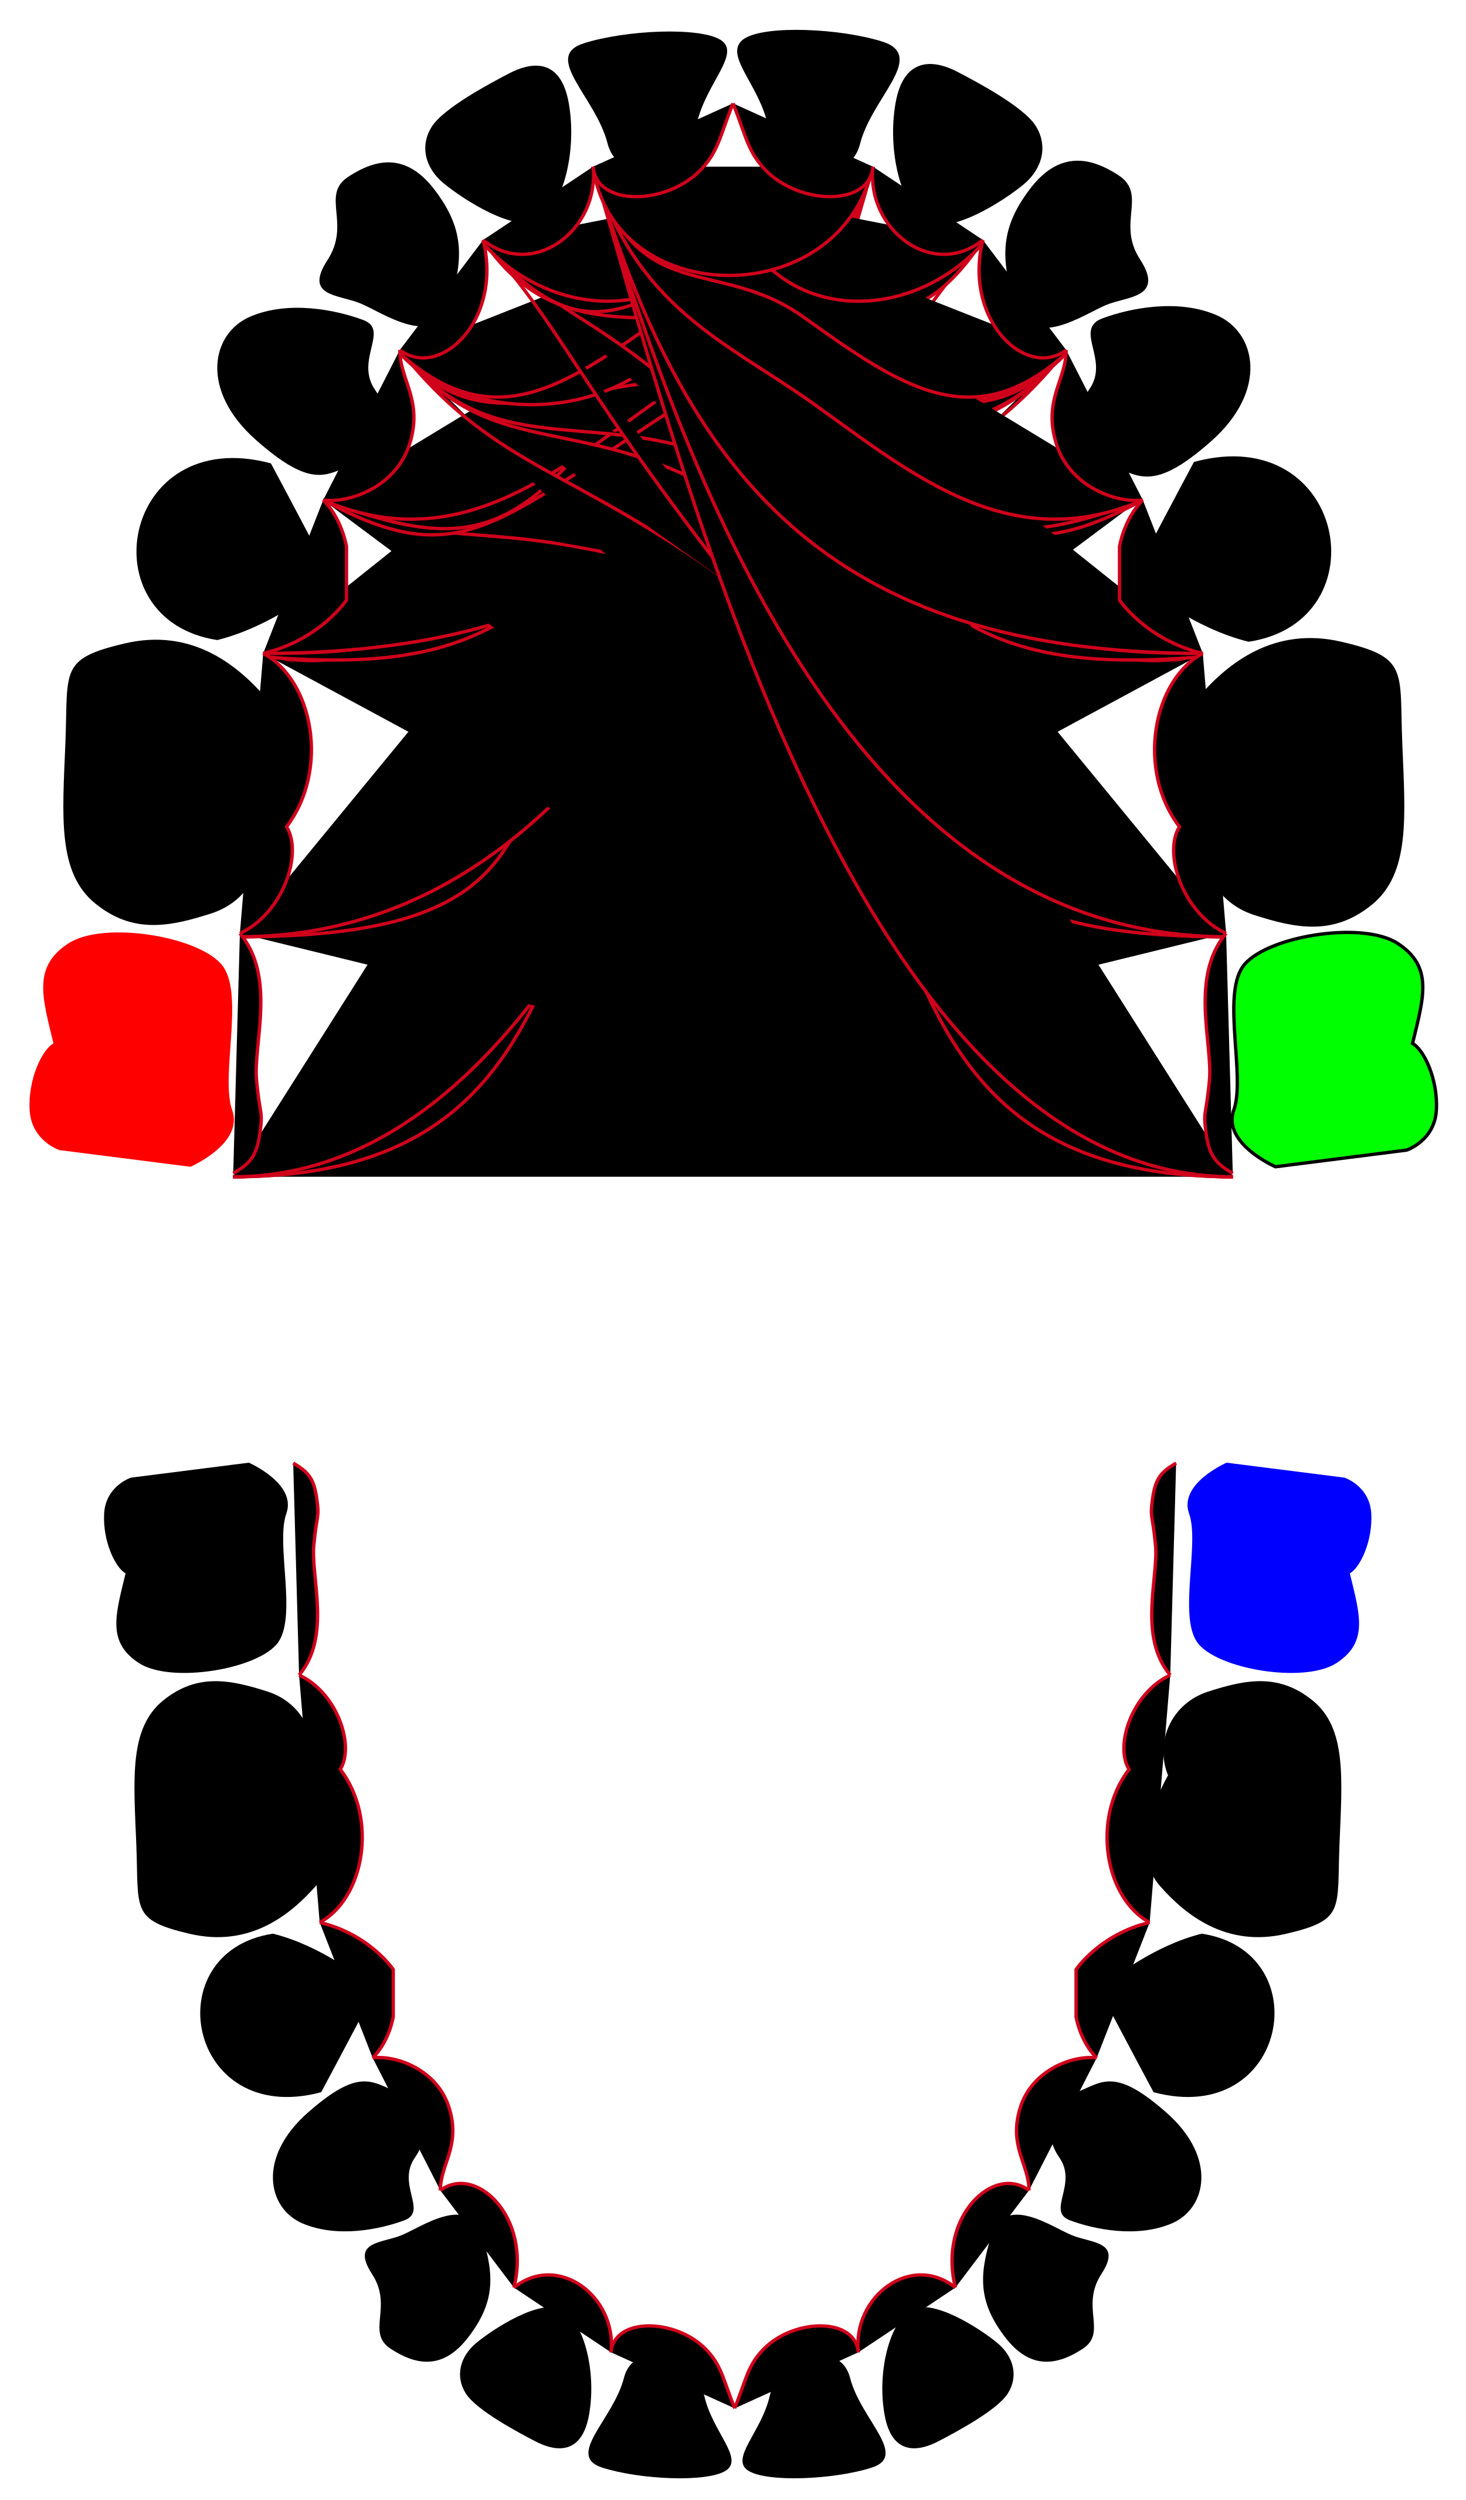 <svg width="440" height="750" viewBox="0 0 440 750" xmlns="http://www.w3.org/2000/svg" id="teeth-diagram">
    <title>Teeth</title>
    <g id="teeth-lower-right" transform="translate(125.521, 591.157) scale(1, -1) translate(-125.521, -591.157) translate(31.021, 438.657)">
        <path tabindex="21" jaw="lower" side="right" tooth="7" d="M52.507,251.053 C58.136,259.128 51.702,280.662 54.919,289.635 C58.136,298.607 43.661,304.888 43.661,304.888 L8.278,300.402 C8.278,300.402 0.701,297.932 0.236,289.635 C-0.228,281.337 3.613,273.351 6.669,271.690 C3.613,259.128 1.040,251.053 10.690,244.772 C20.340,238.492 46.878,242.978 52.507,251.053 Z"></path>
        <path tabindex="20" jaw="lower" side="right" tooth="6" d="M61.352,211.107 C65.373,220.977 60.484,232.641 49.290,236.230 C38.096,239.819 28.146,241.847 17.928,233.538 C7.710,225.229 9.082,210.210 9.886,190.470 C10.690,170.731 8.107,167.717 25.969,163.553 C43.831,159.389 56.071,169.162 63.765,177.909 C71.459,186.655 66.982,200.956 61.352,211.107 Z"></path>
        <path tabindex="19" jaw="lower" side="right" tooth="5" d="M65.373,116.049 C25.165,105.282 15.515,158.219 50.898,163.603 C65.373,160.014 77.436,150.144 77.436,150.144 L78.240,140.274 C78.240,140.274 70.198,125.021 65.373,116.049 Z"></path>
        <path tabindex="18" jaw="lower" side="right" tooth="4" d="M90.302,77.604 C83.065,74.912 70.198,72.220 59.744,76.707 C49.290,81.193 46.073,96.446 61.352,109.905 C76.632,123.363 80.466,119.292 87.890,116.185 C95.313,113.079 99.148,104.521 93.519,96.446 C87.890,88.371 97.540,80.296 90.302,77.604 Z"></path>
        <path tabindex="17" jaw="lower" side="right" tooth="3" d="M86.282,39.052 C93.872,34.111 101.950,32.596 109.602,42.641 C117.254,52.685 117.644,60.586 113.623,73.147 C109.602,85.708 95.514,75.603 89.498,73.147 C83.482,70.691 74.219,71.352 80.652,61.483 C87.086,51.613 78.691,43.992 86.282,39.052 Z"></path>
        <path tabindex="16" jaw="lower" side="right" tooth="2" d="M108.798,25.653 C112.015,20.605 124.523,13.989 129.706,11.297 C134.890,8.605 143.508,6.362 145.790,19.372 C148.071,32.382 144.181,47.187 137.748,50.776 C131.315,54.365 117.153,45.131 112.015,40.906 C106.876,36.681 105.581,30.701 108.798,25.653 Z"></path>
        <path tabindex="15" jaw="lower" side="right" tooth="1" d="M149.810,3.413 C161.069,-0.175 181.173,-1.072 186.802,2.516 C192.431,6.105 182.781,14.180 180.369,24.947 C177.956,35.714 159.460,42.849 156.244,30.331 C153.027,17.812 138.552,7.002 149.810,3.413 Z"></path>
    </g>
    <g id="teeth-lower-left" transform="translate(317.374, 591.157) scale(-1, -1) translate(-317.374, -591.157) translate(222.374, 438.657)">
        <path tabindex="28" jaw="lower" side="left" tooth="7" d="M53.078,251.053 C58.707,259.128 52.274,280.662 55.491,289.635 C58.707,298.607 44.232,304.888 44.232,304.888 L8.849,300.402 C8.849,300.402 1.272,297.932 0.807,289.635 C0.343,281.337 4.184,273.351 7.241,271.690 C4.184,259.128 1.612,251.053 11.262,244.772 C20.912,238.492 47.449,242.978 53.078,251.053 Z" fill="#0000FF"></path>
        <path tabindex="27" jaw="lower" side="left" tooth="6" d="M61.810,211.107 C65.831,220.977 60.941,232.641 49.748,236.230 C38.554,239.819 28.603,241.847 18.385,233.538 C8.167,225.229 9.539,210.210 10.344,190.470 C11.148,170.731 8.565,167.717 26.427,163.553 C44.289,159.389 56.529,169.162 64.222,177.909 C71.916,186.655 67.439,200.956 61.810,211.107 Z"></path>
        <path tabindex="26" jaw="lower" side="left" tooth="5" d="M66.150,116.049 C25.942,105.282 16.292,158.219 51.675,163.603 C66.150,160.014 78.212,150.144 78.212,150.144 L79.017,140.274 C79.017,140.274 70.975,125.021 66.150,116.049 Z"></path>
        <path tabindex="25" jaw="lower" side="left" tooth="4" d="M91.210,77.604 C83.972,74.912 71.106,72.220 60.652,76.707 C50.198,81.193 46.981,96.446 62.260,109.905 C77.539,123.363 81.374,119.292 88.797,116.185 C96.221,113.079 100.056,104.521 94.427,96.446 C88.797,88.371 98.447,80.296 91.210,77.604 Z"></path>
        <path tabindex="24" jaw="lower" side="left" tooth="3" d="M87.450,39.052 C95.040,34.111 103.118,32.596 110.770,42.641 C118.422,52.685 118.812,60.586 114.791,73.147 C110.770,85.708 96.682,75.603 90.666,73.147 C84.650,70.691 75.387,71.352 81.820,61.483 C88.254,51.613 79.859,43.992 87.450,39.052 Z"></path>
        <path tabindex="23" jaw="lower" side="left" tooth="2" d="M109.907,25.653 C113.124,20.605 125.632,13.989 130.816,11.297 C135.999,8.605 144.618,6.362 146.899,19.372 C149.180,32.382 145.291,47.187 138.857,50.776 C132.424,54.365 118.263,45.131 113.124,40.906 C107.985,36.681 106.691,30.701 109.907,25.653 Z"></path>
        <path tabindex="22" jaw="lower" side="left" tooth="1" d="M150.799,3.413 C162.057,-0.175 182.161,-1.072 187.790,2.516 C193.420,6.105 183.770,14.180 181.357,24.947 C178.945,35.714 160.449,42.849 157.232,30.331 C154.016,17.812 139.541,7.002 150.799,3.413 Z"></path>
    </g>
    <g id="teeth-lower-lines" transform="translate(221.000, 579.933) scale(1, -1) translate(-221.000, -579.933) translate(88.000, 437.433)" stroke="#D0011B">
        <!-- Dental labs don't usually need a diagram of the *back* of a *lower* denture, so we'll hide this group for now -->
        <g transform="translate(0.000, 16.783)" display="none">
            <g>
                <path jaw="lower" right="7" left="7" d="M2.842e-14,267.65 C45.05,267.65 69.164,175.783 135.15,175.783 C201.135,175.783 222.6,267.65 265,267.65"></path>
                <path jaw="lower" right="7" left="6" d="M0,203.166 C45.05,203.166 70.048,140.45 136.033,140.45 C202.018,140.45 220.833,267.65 263.233,267.65" transform="translate(131.616, 204.050) scale(-1, 1) translate(-131.616, -204.050) "></path>
                <path jaw="lower" right="7" left="5" d="M2.842e-14,267.65 C90.983,267.65 68.016,131.616 125.433,121.016 C182.85,110.416 212.883,142.216 257.05,128.966"></path>
                <path jaw="lower" right="7" left="4" d="M2.842e-14,267.65 C97.166,267.65 71.55,134.266 136.916,113.066 C202.283,91.866 201.4,104.233 240.266,88.333"></path>
                <path jaw="lower" right="7" left="3" d="M2.842e-14,267.65 C99.807,267.65 65.366,165.183 118.366,121.9 C171.366,78.616 192.566,83.916 220.833,48.583"></path>
                <path jaw="lower" right="7" left="2" d="M2.842e-14,267.65 C99.807,267.65 78.616,178.433 126.316,118.366 C174.016,58.3 175.783,45.05 198.75,19.433"></path>
                <path jaw="lower" right="7" left="1" d="M0,267.65 C99.807,267.65 145.75,81.266 169.6,0"></path>
            </g>
            <g transform="translate(1.766, 0.000)">
                <path jaw="lower" right="6" left="7" d="M0,203.166 C45.05,203.166 70.048,140.45 136.033,140.45 C202.018,140.45 220.833,267.65 263.233,267.65"></path>
                <path jaw="lower" right="6" left="6" d="M2.842e-14,203.166 C45.05,203.166 64.748,151.05 130.733,151.05 C196.718,151.05 219.066,209.35 260.583,203.166"></path>
                <path jaw="lower" right="6" left="5" d="M2.842e-14,203.166 C90.983,203.166 65.366,103.35 122.783,92.75 C180.2,82.15 211.116,142.216 255.283,128.966"></path>
                <path jaw="lower" right="6" left="4" d="M2.842e-14,204.05 C97.166,204.05 65.366,132.5 130.733,111.3 C196.1,90.1 199.633,104.233 238.5,88.333"></path>
                <path jaw="lower" right="6" left="3" d="M2.842e-14,204.05 C99.807,204.05 59.183,144.866 112.183,101.583 C165.183,58.3 190.8,83.916 219.066,48.583"></path>
                <path jaw="lower" right="6" left="2" d="M2.842e-14,204.05 C99.807,204.05 61.833,158.116 109.533,98.05 C157.233,37.983 174.016,45.05 196.983,19.433"></path>
                <path jaw="lower" right="6" left="1" d="M1.421e-14,204.05 C99.807,204.05 143.983,81.266 167.833,0"></path>
            </g>
            <g transform="translate(7.950, 0.000)">
                <path jaw="lower" right="5" left="7" d="M5.684e-14,267.65 C90.983,267.65 68.016,131.616 125.433,121.016 C182.85,110.416 212.883,142.216 257.05,128.966" transform="translate(128.525, 193.231) scale(-1, 1) translate(-128.525, -193.231) "></path>
                <path jaw="lower" right="5" left="6" d="M5.684e-14,203.166 C90.983,203.166 65.366,103.35 122.783,92.75 C180.2,82.15 211.116,142.216 255.283,128.966" transform="translate(127.641, 147.327) scale(-1, 1) translate(-127.641, -147.327) "></path>
                <path jaw="lower" right="5" left="5" d="M5.684e-14,128.966 C71.55,138.683 67.133,63.6 124.55,63.6 C181.966,63.6 186.383,138.683 249.1,128.966"></path>
                <path jaw="lower" right="5" left="4" d="M5.684e-14,129.85 C53.883,136.033 70.666,76.85 113.95,66.25 C157.233,55.65 193.45,104.233 232.316,88.333"></path>
                <path jaw="lower" right="5" left="3" d="M5.684e-14,129.85 C62.716,135.15 66.25,115.716 110.416,86.566 C154.583,57.416 184.616,83.916 212.883,48.583"></path>
                <path jaw="lower" right="5" left="2" d="M5.684e-14,128.966 C44.166,128.966 57.416,123.666 95.4,74.261 C133.383,24.856 167.833,45.05 190.8,19.433"></path>
                <path jaw="lower" right="5" left="1" d="M4.263e-14,128.966 C99.807,128.966 137.8,81.266 161.65,0"></path>
            </g>
            <g transform="translate(23.850, 0.000)">
                <path jaw="lower" right="4" left="7" d="M2.842e-14,267.65 C97.166,267.65 71.55,134.266 136.916,113.066 C202.283,91.866 201.4,104.233 240.266,88.333" transform="translate(120.133, 177.991) scale(-1, 1) translate(-120.133, -177.991) "></path>
                <path jaw="lower" right="4" left="6" d="M2.842e-14,204.05 C97.166,204.05 65.366,132.5 130.733,111.3 C196.1,90.1 199.633,104.233 238.5,88.333" transform="translate(119.250, 146.191) scale(-1, 1) translate(-119.250, -146.191) "></path>
                <path jaw="lower" right="4" left="5" d="M2.842e-14,129.85 C53.883,136.033 70.666,76.85 113.95,66.25 C157.233,55.65 193.45,104.233 232.316,88.333" transform="translate(116.158, 97.511) scale(-1, 1) translate(-116.158, -97.511) "></path>
                <path jaw="lower" right="4" left="4" d="M0,88.333 C50.35,106.883 64.483,58.3 108.208,58.3 C151.933,58.3 177.55,104.233 216.416,88.333"></path>
                <path jaw="lower" right="4" left="3" d="M-1.421e-14,88.333 C34.45,106.883 44.166,96.283 88.333,67.133 C132.5,37.983 168.716,83.916 196.983,48.583"></path>
                <path jaw="lower" right="4" left="2" d="M2.842e-14,88.333 C34.45,100.7 50.35,101.583 77.733,62.716 C105.116,23.85 151.05,55.65 174.9,19.433"></path>
                <path jaw="lower" right="4" left="1" d="M1.421e-14,88.333 C35.132,103.525 61.123,81.525 87.45,62.716 C110.105,46.529 134.718,37.588 145.75,0"></path>
            </g>
            <g transform="translate(44.166, 0.000)">
                <path jaw="lower" right="3" left="7" d="M0,267.65 C99.807,267.65 65.366,165.183 118.366,121.9 C171.366,78.616 192.566,83.916 220.833,48.583" transform="translate(110.416, 158.116) scale(-1, 1) translate(-110.416, -158.116) "></path>
                <path jaw="lower" right="3" left="6" d="M0,204.05 C99.807,204.05 59.183,144.866 112.183,101.583 C165.183,58.3 190.8,83.916 219.066,48.583" transform="translate(109.533, 126.316) scale(-1, 1) translate(-109.533, -126.316) "></path>
                <path jaw="lower" right="3" left="5" d="M0,129.85 C62.716,135.15 66.25,115.716 110.416,86.566 C154.583,57.416 184.616,83.916 212.883,48.583" transform="translate(106.441, 89.652) scale(-1, 1) translate(-106.441, -89.652) "></path>
                <path jaw="lower" right="3" left="4" d="M-4.263e-14,88.333 C34.45,106.883 44.166,96.283 88.333,67.133 C132.5,37.983 168.716,83.916 196.983,48.583" transform="translate(98.491, 73.072) scale(-1, 1) translate(-98.491, -73.072) "></path>
                <path jaw="lower" right="3" left="3" d="M-2.842e-14,48.583 C34.45,78.616 44.166,38.866 88.333,38.866 C132.5,38.866 146.633,76.85 176.666,48.583"></path>
                <path jaw="lower" right="3" left="2" d="M-2.842e-14,49.385 C13.25,64.483 47.7,70.504 70.666,49.385 C93.633,28.266 130.733,55.65 154.583,19.433"></path>
                <path jaw="lower" right="3" left="1" d="M-2.842e-14,49.466 C24.733,71.55 43.457,58.559 69.783,39.75 C92.438,23.563 114.401,37.588 125.433,0"></path>
            </g>
            <g transform="translate(66.250, 0.000)">
                <path jaw="lower" right="2" left="7" d="M2.842e-14,267.65 C99.807,267.65 78.616,178.433 126.316,118.366 C174.016,58.3 175.783,45.05 198.75,19.433" transform="translate(99.375, 143.541) scale(-1, 1) translate(-99.375, -143.541) "></path>
                <path jaw="lower" right="2" left="6" d="M2.842e-14,204.05 C99.807,204.05 61.833,158.116 109.533,98.05 C157.233,37.983 174.016,45.05 196.983,19.433" transform="translate(98.491, 111.741) scale(-1, 1) translate(-98.491, -111.741) "></path>
                <path jaw="lower" right="2" left="5" d="M2.842e-14,128.966 C44.166,128.966 57.416,123.666 95.4,74.261 C133.383,24.856 167.833,45.05 190.8,19.433" transform="translate(95.400, 74.200) scale(-1, 1) translate(-95.400, -74.200) "></path>
                <path jaw="lower" right="2" left="4" d="M2.842e-14,88.333 C34.45,100.7 50.35,101.583 77.733,62.716 C105.116,23.85 151.05,55.65 174.9,19.433" transform="translate(87.450, 57.672) scale(-1, 1) translate(-87.450, -57.672) "></path>
                <path jaw="lower" right="2" left="3" d="M-2.842e-14,49.385 C13.25,64.483 47.7,70.504 70.666,49.385 C93.633,28.266 130.733,55.65 154.583,19.433" transform="translate(77.291, 41.246) scale(-1, 1) translate(-77.291, -41.246) "></path>
                <path jaw="lower" right="2" left="2" d="M-2.842e-14,19.433 C30.033,55.65 42.4,28.927 66.25,28.927 C90.1,28.927 108.65,55.65 132.5,19.433"></path>
                <path jaw="lower" right="2" left="1" d="M-2.842e-14,20.316 C15.016,37.1 39.308,40.633 54.766,28.266 C70.225,15.9 92.318,37.588 103.35,0"></path>
            </g>
            <g transform="translate(95.400, 0.000)">
                <path jaw="lower" right="1" left="7" d="M2.842e-14,267.65 C99.807,267.65 145.75,81.266 169.6,0" transform="translate(84.800, 133.825) scale(-1, 1) translate(-84.800, -133.825) "></path>
                <path jaw="lower" right="1" left="6" d="M0,204.05 C99.807,204.05 143.983,81.266 167.833,0" transform="translate(83.916, 102.025) scale(-1, 1) translate(-83.916, -102.025) "></path>
                <path jaw="lower" right="1" left="5" d="M0,128.966 C99.807,128.966 137.8,81.266 161.65,0" transform="translate(80.825, 64.483) scale(-1, 1) translate(-80.825, -64.483) "></path>
                <path jaw="lower" right="1" left="4" d="M0,88.333 C35.132,103.525 61.123,81.525 87.45,62.716 C110.105,46.529 134.718,37.588 145.75,0" transform="translate(72.875, 46.703) scale(-1, 1) translate(-72.875, -46.703) "></path>
                <path jaw="lower" right="1" left="3" d="M0,49.466 C24.733,71.55 43.457,58.559 69.783,39.75 C92.438,23.563 114.401,37.588 125.433,0" transform="translate(62.716, 30.528) scale(-1, 1) translate(-62.716, -30.528) "></path>
                <path jaw="lower" right="1" left="2" d="M0,20.316 C15.016,37.1 39.308,40.633 54.766,28.266 C70.225,15.9 92.318,37.588 103.35,0" transform="translate(51.675, 17.822) scale(-1, 1) translate(-51.675, -17.822) "></path>
                <path jaw="lower" right="1" left="1" d="M0,0 C5.3,37.983 65.366,38.866 74.2,0"></path>
            </g>
        </g>
        <g>
            <g>
                <path jaw="lower" side="right" colet="7" d="M0,283.55 C4.416,280.9 6.183,279.133 7.066,272.95 C7.95,266.766 7.066,268.533 6.183,258.816 C5.3,249.1 11.483,231.433 1.766,219.95"></path>
                <path jaw="lower" side="right" colet="6" d="M7.95,145.75 C21.2,152.816 25.616,176.666 14.133,191.683 C18.55,198.75 13.25,214.65 1.766,219.95"></path>
                <path jaw="lower" side="right" colet="5" d="M7.95,145.75 C22.966,142.216 30.033,131.616 30.033,131.616 L30.033,117.483 C30.033,117.483 28.929,110.196 23.85,105.116"></path>
                <path jaw="lower" side="right" colet="4" d="M44.166,65.366 C44.166,73.316 50.35,78.616 46.816,90.1 C43.283,101.583 30.916,106 23.85,105.116"></path>
                <path jaw="lower" side="right" colet="3" d="M44.166,65.366 C54.766,73.316 71.55,57.416 66.25,36.216"></path>
                <path jaw="lower" side="right" colet="2" d="M95.4,16.783 C97.166,33.566 79.5,46.816 66.25,36.216"></path>
                <path jaw="lower" side="right" colet="1" d="M95.4,16.783 C96.283,27.383 114.634,26.991 123.679,17.886 C128.593,12.938 128.966,8.833 132.5,0"></path>
            </g>
            <g transform="translate(198.500, 142.000) scale(-1, 1) translate(-198.500, -142.000) translate(132.000, 0.000)">
                <path jaw="lower" side="left" colet="7" d="M0,283.55 C4.416,280.9 6.183,279.133 7.066,272.95 C7.95,266.766 7.066,268.533 6.183,258.816 C5.3,249.1 11.483,231.433 1.766,219.95"></path>
                <path jaw="lower" side="left" colet="6" d="M7.95,145.75 C21.2,152.816 25.616,176.666 14.133,191.683 C18.55,198.75 13.25,214.65 1.766,219.95"></path>
                <path jaw="lower" side="left" colet="5" d="M7.95,145.75 C22.966,142.216 30.033,131.616 30.033,131.616 L30.033,117.483 C30.033,117.483 28.929,110.196 23.85,105.116"></path>
                <path jaw="lower" side="left" colet="4" d="M44.166,65.366 C44.166,73.316 50.35,78.616 46.816,90.1 C43.283,101.583 30.916,106 23.85,105.116"></path>
                <path jaw="lower" side="left" colet="3" d="M44.166,65.366 C54.766,73.316 71.55,57.416 66.25,36.216"></path>
                <path jaw="lower" side="left" colet="2" d="M95.4,16.783 C97.166,33.566 79.5,46.816 66.25,36.216"></path>
                <path jaw="lower" side="left" colet="1" d="M95.4,16.783 C96.283,27.383 114.634,26.991 123.679,17.886 C128.593,12.938 128.966,8.833 132.5,0"></path>
            </g>
        </g>
    </g>
    <g id="teeth-upper-right" transform="translate(8.000, 9.000)">
        <path tabindex="7" jaw="upper" side="right" tooth="7" d="M59.008,281 C65.266,290 58.114,314 61.690,324 C65.266,334 49.173,341 49.173,341 L9.834,336 C9.834,336 1.410,333.247 0.894,324 C0.377,314.752 4.648,305.851 8.046,304 C4.648,290 1.788,281 12.516,274 C23.245,267 52.75,272 59.008,281 Z" fill="#FF0000"></path>
        <path tabindex="6" jaw="upper" side="right" tooth="6" d="M68.843,237 C73.313,248 67.877,261 55.432,265 C42.986,269 31.923,271.260 20.563,262 C9.203,252.739 10.728,236 11.622,214 C12.516,192 9.645,188.641 29.504,184 C49.363,179.358 62.971,190.251 71.525,200 C80.079,209.748 75.101,225.686 68.843,237 Z"></path>
        <path tabindex="5" jaw="upper" side="right" tooth="5" d="M73.313,130 C28.610,118 17.881,177 57.220,183 C73.313,179 86.724,168 86.724,168 L87.618,157 C87.618,157 78.677,140 73.313,130 Z"></path>
        <path tabindex="4" jaw="upper" side="right" tooth="4" d="M101.029,87 C92.983,84 78.677,81 67.055,86 C55.432,91 51.855,108 68.843,123 C85.830,138 90.094,133.461 98.347,130 C106.600,126.538 110.864,117 104.605,108 C98.347,99 109.076,90 101.029,87 Z"></path>
        <path tabindex="3" jaw="upper" side="right" tooth="3" d="M96.559,44 C104.998,38.493 113.979,36.805 122.487,48 C130.994,59.194 131.427,68 126.957,82 C122.487,96 106.824,84.736 100.135,82 C93.447,79.263 83.148,80 90.300,69 C97.453,58 88.120,49.506 96.559,44 Z"></path>
        <path tabindex="2" jaw="upper" side="right" tooth="2" d="M121.593,29 C125.169,23.373 139.076,16 144.838,13 C150.601,10 160.183,7.500 162.720,22 C165.256,36.499 160.932,53 153.779,57 C146.627,61 130.882,50.708 125.169,46 C119.456,41.291 118.016,34.626 121.593,29 Z"></path>
        <path tabindex="1" jaw="upper" side="right" tooth="1" d="M167.190,4 C179.707,-5.551e-15 202.059,-1 208.317,3 C214.576,7 203.847,16 201.165,28 C198.483,40 177.919,47.952 174.343,34 C170.766,20.047 154.673,8 167.190,4 Z"></path>
    </g>
    <g id="teeth-upper-left" transform="translate(326.500, 179.500) scale(-1, 1) translate(-326.500, -179.500) translate(221.000, 9.000)" stroke="#000000">
        <path tabindex="14" jaw="upper" side="left" tooth="7" d="M59.008,281 C65.266,290 58.114,314 61.690,324 C65.266,334 49.173,341 49.173,341 L9.834,336 C9.834,336 1.410,333.247 0.894,324 C0.377,314.752 4.648,305.851 8.046,304 C4.648,290 1.788,281 12.516,274 C23.245,267 52.75,272 59.008,281 Z" fill="#00FF00"></path>
        <path tabindex="13" jaw="upper" side="left" tooth="6" d="M68.843,237 C73.313,248 67.877,261 55.432,265 C42.986,269 31.923,271.260 20.563,262 C9.203,252.739 10.728,236 11.622,214 C12.516,192 9.645,188.641 29.504,184 C49.363,179.358 62.971,190.251 71.525,200 C80.079,209.748 75.101,225.686 68.843,237 Z"></path>
        <path tabindex="12" jaw="upper" side="left" tooth="5" d="M73.313,130 C28.610,118 17.881,177 57.220,183 C73.313,179 86.724,168 86.724,168 L87.618,157 C87.618,157 78.677,140 73.313,130 Z"></path>
        <path tabindex="11" jaw="upper" side="left" tooth="4" d="M101.029,87 C92.983,84 78.677,81 67.055,86 C55.432,91 51.855,108 68.843,123 C85.830,138 90.094,133.461 98.347,130 C106.600,126.538 110.864,117 104.605,108 C98.347,99 109.076,90 101.029,87 Z"></path>
        <path tabindex="10" jaw="upper" side="left" tooth="3" d="M96.559,44 C104.998,38.493 113.979,36.805 122.487,48 C130.994,59.194 131.427,68 126.957,82 C122.487,96 106.824,84.736 100.135,82 C93.447,79.263 83.148,80 90.300,69 C97.453,58 88.120,49.506 96.559,44 Z"></path>
        <path tabindex="19" jaw="upper" side="left" tooth="2" d="M121.593,29 C125.169,23.373 139.076,16 144.838,13 C150.601,10 160.183,7.500 162.720,22 C165.256,36.499 160.932,53 153.779,57 C146.627,61 130.882,50.708 125.169,46 C119.456,41.291 118.016,34.626 121.593,29 Z"></path>
        <path tabindex="8" jaw="upper" side="left" tooth="1" d="M167.190,4 C179.707,-5.551e-15 202.059,-1 208.317,3 C214.576,7 203.847,16 201.165,28 C198.483,40 177.919,47.952 174.343,34 C170.766,20.047 154.673,8 167.190,4 Z"></path>
    </g>
    <g id="teeth-upper-lines" transform="translate(70.000, 31.000)" stroke="#D0011B">
        <g transform="translate(0.000, 19.000)">
            <g>
                <path jaw="upper" right="7" left="7" d="M2.842e-14,303 C51,303 78.299,199 153,199 C227.700,199 252,303 300,303"></path>
                <path jaw="upper" right="7" left="6" d="M0,230 C51,230 79.299,159 154,159 C228.700,159 250,303 298,303" transform="translate(149.000, 231.000) scale(-1, 1) translate(-149.000, -231.000) "></path>
                <path jaw="upper" right="7" left="5" d="M2.842e-14,303 C103,303 77,149 142,137 C207,125 241,161 291,146"></path>
                <path jaw="upper" right="7" left="4" d="M2.842e-14,303 C110,303 81,152 155,128 C229,104 228,118 272,100"></path>
                <path jaw="upper" right="7" left="3" d="M2.842e-14,303 C112.989,303 74,187 134,138 C194,89 218,95 250,55"></path>
                <path jaw="upper" right="7" left="2" d="M2.842e-14,303 C112.989,303 89,202 143,134 C197,66 199,51 225,22"></path>
                <path jaw="upper" right="7" left="1" d="M1.421e-14,303 C112.989,303 165,92 192,0"></path>
            </g>
            <g transform="translate(2.000, 0.000)">
                <path jaw="upper" right="6" left="7" d="M0,230 C51,230 79.299,159 154,159 C228.700,159 250,303 298,303"></path>
                <path jaw="upper" right="6" left="6" d="M2.842e-14,230 C51,230 73.299,171 148,171 C222.700,171 248,237 295,230"></path>
                <path jaw="upper" right="6" left="5" d="M2.842e-14,230 C103,230 74,117 139,105 C204,93 239,161 289,146"></path>
                <path jaw="upper" right="6" left="4" d="M2.842e-14,231 C110,231 74,150 148,126 C222,102 226,118 270,100"></path>
                <path jaw="upper" right="6" left="3" d="M2.842e-14,231 C112.989,231 67,164 127,115 C187,66 216,95 248,55"></path>
                <path jaw="upper" right="6" left="2" d="M2.842e-14,231 C112.989,231 70,179 124,111 C178,43 197,51 223,22"></path>
                <path jaw="upper" right="6" left="1" d="M1.421e-14,231 C112.989,231 163,92 190,0"></path>
            </g>
            <g transform="translate(9.000, 0.000)">
                <path jaw="upper" right="5" left="7" d="M2.842e-14,303 C103,303 77,149 142,137 C207,125 241,161 291,146" transform="translate(145.500, 218.752) scale(-1, 1) translate(-145.500, -218.752) "></path>
                <path jaw="upper" right="5" left="6" d="M2.842e-14,230 C103,230 74,117 139,105 C204,93 239,161 289,146" transform="translate(144.500, 166.785) scale(-1, 1) translate(-144.500, -166.785) "></path>
                <path jaw="upper" right="5" left="5" d="M2.842e-14,146 C81,157 76,72 141,72 C206,72 211,157 282,146"></path>
                <path jaw="upper" right="5" left="4" d="M2.842e-14,147 C61,154 80,87 129,75 C178,63 219,118 263,100"></path>
                <path jaw="upper" right="5" left="3" d="M2.842e-14,147 C71,153 75,131 125,98 C175,65 209,95 241,55"></path>
                <path jaw="upper" right="5" left="2" d="M2.842e-14,146 C50,146 65,140 108,84.069 C151,28.139 190,51 216,22"></path>
                <path jaw="upper" right="5" left="1" d="M1.421e-14,146 C112.989,146 156,92 183,0"></path>
            </g>
            <g transform="translate(27.000, 0.000)">
                <path jaw="upper" right="4" left="7" d="M2.842e-14,303 C110,303 81,152 155,128 C229,104 228,118 272,100" transform="translate(136.000, 201.500) scale(-1, 1) translate(-136.000, -201.500) "></path>
                <path jaw="upper" right="4" left="6" d="M2.842e-14,231 C110,231 74,150 148,126 C222,102 226,118 270,100" transform="translate(135.000, 165.500) scale(-1, 1) translate(-135.000, -165.500) "></path>
                <path jaw="upper" right="4" left="5" d="M2.842e-14,147 C61,154 80,87 129,75 C178,63 219,118 263,100" transform="translate(131.500, 110.390) scale(-1, 1) translate(-131.500, -110.390) "></path>
                <path jaw="upper" right="4" left="4" d="M0,100 C57,121 73,66 122.5,66 C172,66 201,118 245,100"></path>
                <path jaw="upper" right="4" left="3" d="M-1.421e-14,100 C39,121 50,109 100,76 C150,43 191,95 223,55"></path>
                <path jaw="upper" right="4" left="2" d="M2.842e-14,100 C39,114 57,115 88,71 C119,27 171,63 198,22"></path>
                <path jaw="upper" right="4" left="1" d="M1.421e-14,100 C39.772,117.199 69.196,92.293 99,71 C124.647,52.675 152.511,42.552 165,0"></path>
            </g>
            <g transform="translate(50.000, 0.000)">
                <path jaw="upper" right="3" left="7" d="M2.842e-14,303 C112.989,303 74,187 134,138 C194,89 218,95 250,55" transform="translate(125.000, 179.000) scale(-1, 1) translate(-125.000, -179.000) "></path>
                <path jaw="upper" right="3" left="6" d="M2.842e-14,231 C112.989,231 67,164 127,115 C187,66 216,95 248,55" transform="translate(124.000, 143.000) scale(-1, 1) translate(-124.000, -143.000) "></path>
                <path jaw="upper" right="3" left="5" d="M2.842e-14,147 C71,153 75,131 125,98 C175,65 209,95 241,55" transform="translate(120.500, 101.493) scale(-1, 1) translate(-120.500, -101.493) "></path>
                <path jaw="upper" right="3" left="4" d="M-1.421e-14,100 C39,121 50,109 100,76 C150,43 191,95 223,55" transform="translate(111.500, 82.723) scale(-1, 1) translate(-111.500, -82.723) "></path>
                <path jaw="upper" right="3" left="3" d="M0,55 C39,89 50,44 100,44 C150,44 166,87 200,55"></path>
                <path jaw="upper" right="3" left="2" d="M0,55.908 C15,73 54,79.816 80,55.908 C106,32 148,63 175,22"></path>
                <path jaw="upper" right="3" left="1" d="M0,56 C28,81 49.196,66.293 79,45 C104.647,26.675 129.511,42.552 142,0"></path>
            </g>
            <g transform="translate(75.000, 0.000)">
                <path jaw="upper" right="2" left="7" d="M2.842e-14,303 C112.989,303 89,202 143,134 C197,66 199,51 225,22" transform="translate(112.500, 162.500) scale(-1, 1) translate(-112.500, -162.500) "></path>
                <path jaw="upper" right="2" left="6" d="M2.842e-14,231 C112.989,231 70,179 124,111 C178,43 197,51 223,22" transform="translate(111.500, 126.500) scale(-1, 1) translate(-111.500, -126.500) "></path>
                <path jaw="upper" right="2" left="5" d="M2.842e-14,146 C50,146 65,140 108,84.069 C151,28.139 190,51 216,22" transform="translate(108.000, 84.000) scale(-1, 1) translate(-108.000, -84.000) "></path>
                <path jaw="upper" right="2" left="4" d="M2.842e-14,100 C39,114 57,115 88,71 C119,27 171,63 198,22" transform="translate(99.000, 65.290) scale(-1, 1) translate(-99.000, -65.290) "></path>
                <path jaw="upper" right="2" left="3" d="M0,55.908 C15,73 54,79.816 80,55.908 C106,32 148,63 175,22" transform="translate(87.500, 46.694) scale(-1, 1) translate(-87.500, -46.694) "></path>
                <path jaw="upper" right="2" left="2" d="M0,22 C34,63 48,32.747 75,32.747 C102,32.747 123,63 150,22"></path>
                <path jaw="upper" right="2" left="1" d="M0,23 C17,42 44.5,46 62,32 C79.5,18 104.511,42.552 117,0"></path>
            </g>
            <g transform="translate(108.000, 0.000)">
                <path jaw="upper" right="1" left="7" d="M2.842e-14,303 C112.989,303 165,92 192,0" transform="translate(96.000, 151.500) scale(-1, 1) translate(-96.000, -151.500) "></path>
                <path jaw="upper" right="1" left="6" d="M0,231 C112.989,231 163,92 190,0" transform="translate(95.000, 115.500) scale(-1, 1) translate(-95.000, -115.500) "></path>
                <path jaw="upper" right="1" left="5" d="M0,146 C112.989,146 156,92 183,0" transform="translate(91.500, 73.000) scale(-1, 1) translate(-91.500, -73.000) "></path>
                <path jaw="upper" right="1" left="4" d="M0,100 C39.772,117.199 69.196,92.293 99,71 C124.647,52.675 152.511,42.552 165,0" transform="translate(82.500, 52.871) scale(-1, 1) translate(-82.500, -52.871) "></path>
                <path jaw="upper" right="1" left="3" d="M0,56 C28,81 49.196,66.293 79,45 C104.647,26.675 129.511,42.552 142,0" transform="translate(71.000, 34.560) scale(-1, 1) translate(-71.000, -34.560) "></path>
                <path jaw="upper" right="1" left="2" d="M0,23 C17,42 44.5,46 62,32 C79.5,18 104.511,42.552 117,0" transform="translate(58.500, 20.176) scale(-1, 1) translate(-58.500, -20.176) "></path>
                <path jaw="upper" right="1" left="1" d="M0,0 C6,43 74,44 84,0"></path>
            </g>
        </g>
        <g>
            <g>
                <path jaw="upper" side="right" colet="7" d="M0,321 C5,318 7,316 8,309 C9,302 8,304 7,293 C6,282 13,262 2,249"></path>
                <path jaw="upper" side="right" colet="6" d="M9,165 C24,173 29,200 16,217 C21,225 15,243 2,249"></path>
                <path jaw="upper" side="right" colet="5" d="M9,165 C26,161 34,149 34,149 L34,133 C34,133 32.750,124.750 27,119"></path>
                <path jaw="upper" side="right" colet="4" d="M50,74 C50,83 57,89 53,102 C49,115 35,120 27,119"></path>
                <path jaw="upper" side="right" colet="3" d="M50,74 C62,83 81,65 75,41"></path>
                <path jaw="upper" side="right" colet="2" d="M108,19 C110,38 90,53 75,41"></path>
                <path jaw="upper" side="right" colet="1" d="M108,19 C109,31 129.775,30.555 140.014,20.248 C145.577,14.647 146,10 150,0"></path>
            </g>
            <g transform="translate(225.000, 160.500) scale(-1, 1) translate(-225.000, -160.500) translate(150.000, 0.000)">
                <path jaw="upper" side="left" colet="7" d="M0,321 C5,318 7,316 8,309 C9,302 8,304 7,293 C6,282 13,262 2,249"></path>
                <path jaw="upper" side="left" colet="6" d="M9,165 C24,173 29,200 16,217 C21,225 15,243 2,249"></path>
                <path jaw="upper" side="left" colet="5" d="M9,165 C26,161 34,149 34,149 L34,133 C34,133 32.750,124.750 27,119"></path>
                <path jaw="upper" side="left" colet="4" d="M50,74 C50,83 57,89 53,102 C49,115 35,120 27,119"></path>
                <path jaw="upper" side="left" colet="3" d="M50,74 C62,83 81,65 75,41"></path>
                <path jaw="upper" side="left" colet="2" d="M108,19 C110,38 90,53 75,41"></path>
                <path jaw="upper" side="left" colet="1" d="M108,19 C109,31 129.775,30.555 140.014,20.248 C145.577,14.647 146,10 150,0"></path>
            </g>
        </g>
    </g>
</svg>